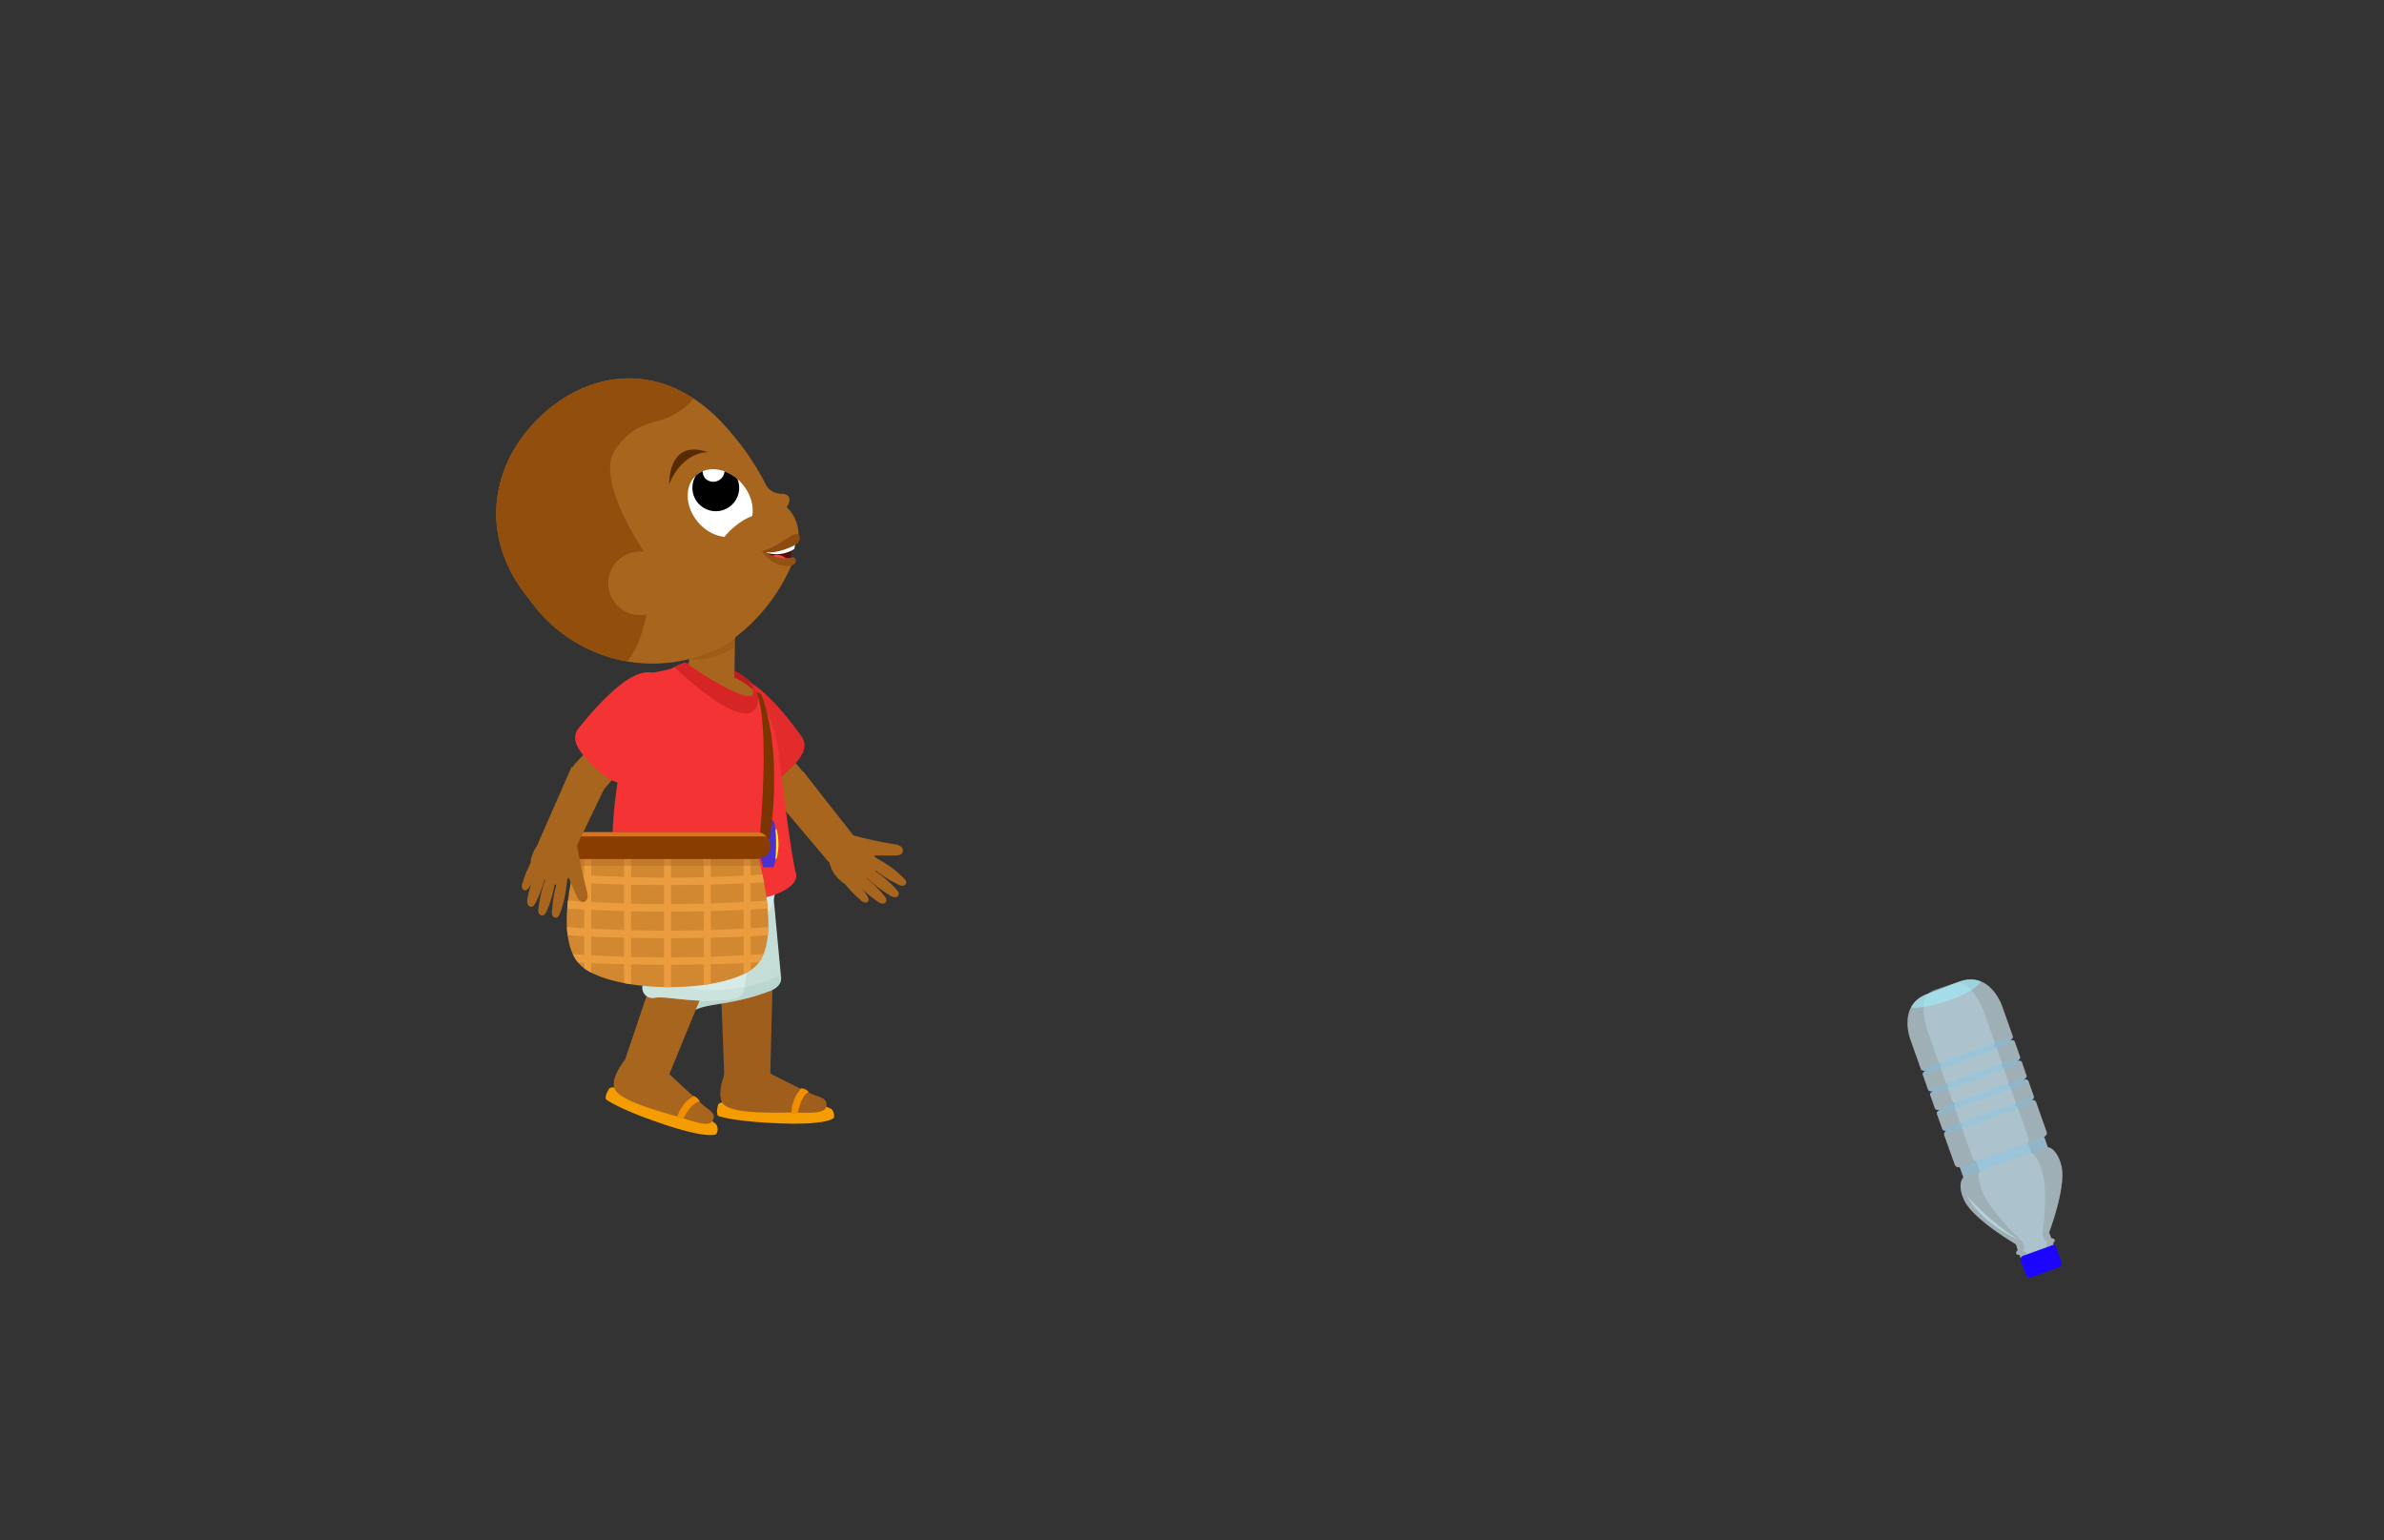 <svg id="Layer_8" data-name="Layer 8" xmlns="http://www.w3.org/2000/svg" xmlns:xlink="http://www.w3.org/1999/xlink" viewBox="0 0 260 168"><rect x="0" y="0" width="260" height="168" fill="#333333" stroke="none"/><defs><style>.cls-1{fill:#c5ddd7;}.cls-2{fill:#d6eae6;}.cls-3{fill:#a8651d;}.cls-4{fill:#fff;}.cls-5{fill:#f43434;}.cls-6{fill:#d18830;}.cls-7{fill:#893e00;}.cls-8{fill:#ff8a8a;}.cls-40,.cls-8,.cls-9{opacity:0.53;}.cls-9{fill:#9cf3ff;}.cls-10{fill:#ffe33b;}.cls-11{fill:#4932ce;}.cls-12{fill:#7a3501;}.cls-13{fill:#e22b2b;}.cls-14{fill:#a05e1d;}.cls-15{clip-path:url(#clip-path);}.cls-16{fill:#aecec5;}.cls-16,.cls-20{opacity:0.44;}.cls-17{fill:#f49c00;}.cls-18{fill:#f28f00;}.cls-19{clip-path:url(#clip-path-2);}.cls-20{fill:#bcd8d1;}.cls-21{fill:#c0e2da;}.cls-22{fill:#bc1d1d;}.cls-23{clip-path:url(#clip-path-3);}.cls-24{fill:#935212;opacity:0.46;}.cls-25{fill:#590b0b;}.cls-26{fill:#ea4747;}.cls-27{clip-path:url(#clip-path-4);}.cls-28{fill:#914e0c;}.cls-29{clip-path:url(#clip-path-5);}.cls-30{fill:#562b04;}.cls-31{fill:#8c4b10;}.cls-32{fill:#935115;}.cls-33{clip-path:url(#clip-path-6);}.cls-34{fill:#d62525;}.cls-35{clip-path:url(#clip-path-7);}.cls-36{fill:#ea9c3f;}.cls-37{fill:#af6822;opacity:0.42;}.cls-38{clip-path:url(#clip-path-8);}.cls-39{fill:#d67422;}.cls-40{fill:#aee4ff;}.cls-41{clip-path:url(#clip-path-9);}.cls-42{opacity:0.5;}.cls-43{clip-path:url(#clip-path-10);}.cls-44{fill:#66c5ff;opacity:0.23;}.cls-45{fill:#1d06ff;}</style><clipPath id="clip-path"><path class="cls-1" d="M68.59,93.63c.49.7,5.08,11.65,5.88,15.64a1.1,1.1,0,0,0,1.55.79c1.41-.65,4.06-.48,8-2,.72-.28,1.29-.82,1.15-1.58l-1-10.75-.75-6.6Z"/></clipPath><clipPath id="clip-path-2"><path class="cls-2" d="M68.63,91c.28.8,1.74,12.59,1.43,16.65a1.1,1.1,0,0,0,1.28,1.18c1.53-.25,4,.63,8.28.2.77-.08,1.47-.44,1.53-1.21l1.91-10.63,1.06-6.56Z"/></clipPath><clipPath id="clip-path-3"><polygon class="cls-3" points="74.96 74.47 80.08 74.57 80.17 68.76 75.41 68.76 74.96 74.47"/></clipPath><clipPath id="clip-path-4"><path class="cls-3" d="M80.3,69.43a19.88,19.88,0,0,0,6.32-8.51l-.15,0a3.53,3.53,0,0,1-3-.69c3.73-.33,3.61-1.79,3.61-1.79a4.14,4.14,0,0,0-.9-2.71A3.87,3.87,0,0,0,84.3,54.5a28.48,28.48,0,0,0-4.6-7.33c-6.17-7.45-14.08-7.34-19.93-2.49s-8.18,13.3-2,20.74a16.41,16.41,0,0,0,19.68,5.71A8.3,8.3,0,0,0,80,69.69Z"/></clipPath><clipPath id="clip-path-5"><ellipse class="cls-4" cx="78.55" cy="54.88" rx="3.19" ry="4.01" transform="translate(-16.95 62.79) rotate(-39.68)"/></clipPath><clipPath id="clip-path-6"><path class="cls-5" d="M74.81,72.32s9.63,6.71,6.83,1.84a18,18,0,0,1,3.29,7.89c.48,4.27,1.41,11.5,1.86,13.12s-2.44,2.82-6,3.19-12,1-13.52-2.92.94-16.82,2.71-21.08a1.65,1.65,0,0,1,1.28-1c.47-.09,1.12-.21,1.87-.41C73.62,72.81,74.18,72.29,74.81,72.32Z"/></clipPath><clipPath id="clip-path-7"><path class="cls-6" d="M63.09,92.92s-3.3,10,.69,12.74,15.19,2.65,18.49-.15.25-12.59.25-12.59Z"/></clipPath><clipPath id="clip-path-8"><rect class="cls-7" x="61.9" y="90.76" width="22.15" height="2.93" rx="1.47"/></clipPath><clipPath id="clip-path-9"><path class="cls-8" d="M213.68,107.06c3.4-1.21,4.68,2.7,4.68,2.7l1.15,3.24c.09.27-.34.5-.34.5.48-.17.57.14.57.14l.56,1.59c.11.29-.36.52-.36.52.46-.16.56.08.56.08l.51,1.46c.1.27-.38.52-.38.52.54-.24.62.18.62.18l.55,1.55c.11.33-.33.48-.33.48a.44.44,0,0,1,.63.31l1.1,3.11c.13.37-.27.54-.27.54l.4,1.13c1,.19,1.42,1.79,1.42,1.79.77,2.17-1.27,7.51-1.27,7.51l.23.63c.72.1.19.55.19.55l.7,2s.11.33-.57.57l-2.3.81s-.65.23-.76-.09l-.71-2s-.69,0-.2-.55l-.21-.63s-4.95-2.87-5.72-5c0,0-.7-1.49,0-2.29l-.4-1.13a.43.43,0,0,1-.54-.25l-1.11-3.11a.43.43,0,0,1,.3-.63s-.44.15-.56-.18l-.55-1.54s-.2-.38.37-.54c0,0-.53.11-.62-.15l-.52-1.47s-.08-.24.38-.41c0,0-.5.12-.61-.17l-.56-1.59s-.12-.3.36-.47c0,0-.49.09-.58-.18l-1.15-3.24s-1.46-3.84,2-5Z"/></clipPath><clipPath id="clip-path-10"><path class="cls-9" d="M213.68,107.06c3.4-1.21,4.68,2.7,4.68,2.7l1.15,3.24c.09.27-.34.5-.34.5.48-.17.57.14.57.14l.56,1.59c.11.29-.36.52-.36.52.46-.16.56.08.56.08l.51,1.46c.1.27-.38.52-.38.52.54-.24.62.18.62.18l.55,1.55c.11.33-.33.48-.33.48a.44.44,0,0,1,.63.31l1.1,3.11c.13.37-.27.54-.27.54l.4,1.13c1,.19,1.42,1.79,1.42,1.79.77,2.17-1.27,7.51-1.27,7.51l.23.63c.72.1.19.55.19.55l.7,2s.11.33-.57.57l-2.3.81s-.65.23-.76-.09l-.71-2s-.69,0-.2-.55l-.21-.63s-4.95-2.87-5.72-5c0,0-.7-1.49,0-2.29l-.4-1.13a.43.43,0,0,1-.54-.25l-1.11-3.11a.43.43,0,0,1,.3-.63s-.44.15-.56-.18l-.55-1.54s-.2-.38.37-.54c0,0-.53.11-.62-.15l-.52-1.47s-.08-.24.38-.41c0,0-.5.12-.61-.17l-.56-1.59s-.12-.3.36-.47c0,0-.49.09-.58-.18l-1.15-3.24s-1.46-3.84,2-5Z"/></clipPath></defs><path class="cls-10" d="M61.82,92.05a3.46,3.46,0,0,0-.2-1.6H61a6.46,6.46,0,0,0,0,3.19h.67A3.43,3.43,0,0,0,61.82,92.05Z"/><path class="cls-11" d="M62.72,92.05a5.47,5.47,0,0,0-.32-2.55H61.34c-.18,0-.33,1.14-.33,2.55s.15,2.54.33,2.54H62.4A5.44,5.44,0,0,0,62.72,92.05Z"/><path class="cls-12" d="M69.79,73.92a32.48,32.48,0,0,0-6.4,17.84l-1.4.38S61.12,81.05,69.79,73.92Z"/><path class="cls-3" d="M78.48,79.28l5.88,7.58a1.75,1.75,0,0,0,2.49.31,3.55,3.55,0,0,0,1-1.76,1.25,1.25,0,0,0-.23-1.18l-6.29-7.41Z"/><path class="cls-13" d="M77.59,75.69a3.39,3.39,0,0,0-.15,2.79,23.85,23.85,0,0,0,3.85,6.58l.37.82s1.19,1.11,4.08-1.61c1.2-1.12,2.65-2.54,1.69-3.94-.28-.4-1.27-1.7-1.68-2.2C83.54,75.52,79.79,71.46,77.59,75.69Z"/><path class="cls-3" d="M93.07,92.4l-1.72,1.5a.81.81,0,0,1-1.16-.1l-5.84-6.92,3.25-2.74,5.57,7.1A.82.82,0,0,1,93.07,92.4Z"/><path class="cls-3" d="M97.48,92.06a1.74,1.74,0,0,1,.71.22.59.59,0,0,1,.27.64c-.12.34-.57.4-.93.39l-2.19,0c.11.33.68.4.68.75a.46.46,0,0,1-.08.25,4.42,4.42,0,0,1-3,2.16,1.47,1.47,0,0,1-.59,0,1.61,1.61,0,0,1-.7-.43,3.68,3.68,0,0,1-1.28-3,2.14,2.14,0,0,1,2.49-2C94.39,91.5,95.9,91.8,97.48,92.06Z"/><path class="cls-3" d="M95.84,93.74a11.82,11.82,0,0,1,2.69,2c.17.16.36.38.29.6a.44.44,0,0,1-.45.27,1.15,1.15,0,0,1-.53-.2,13.73,13.73,0,0,1-3-2c-.1-.11,0-.32-.08-.47s.07-.33.22-.33"/><path class="cls-3" d="M95.18,94.84A11.94,11.94,0,0,1,97.75,97c.16.16.33.39.25.61a.44.44,0,0,1-.47.25,1.3,1.3,0,0,1-.51-.23A14.49,14.49,0,0,1,94.2,95.4c-.1-.12,0-.33-.06-.48a.26.26,0,0,1,.24-.31"/><path class="cls-3" d="M94,95.41a11.82,11.82,0,0,1,2.44,2.3.65.65,0,0,1,.21.63.45.45,0,0,1-.48.21,1.2,1.2,0,0,1-.5-.26A13.9,13.9,0,0,1,93,95.9c-.09-.11,0-.32,0-.47s.11-.32.26-.3"/><path class="cls-3" d="M92.63,95.43a10.55,10.55,0,0,1,1.94,2.27c.11.17.23.4.12.58a.37.37,0,0,1-.44.14.92.92,0,0,1-.42-.28,12.4,12.4,0,0,1-2.15-2.37c-.07-.11,0-.29,0-.42s.13-.27.26-.24"/><path class="cls-14" d="M78.51,104.71,79,117.54a6.22,6.22,0,0,0,5-.23l.33-12.82a3,3,0,0,0-5.86.22Z"/><path class="cls-1" d="M68.59,93.63c.49.7,5.08,11.65,5.88,15.64a1.1,1.1,0,0,0,1.55.79c1.41-.65,4.06-.48,8-2,.72-.28,1.29-.82,1.15-1.58l-1-10.75-.75-6.6Z"/><g class="cls-15"><path class="cls-16" d="M79.75,108a17.43,17.43,0,0,0,6.9-2.58,10,10,0,0,1,.46,2.24.42.42,0,0,1,0,.25.38.38,0,0,1-.21.14A67.35,67.35,0,0,1,74.3,111.3c-.3,0-.67.06-.83-.19a.76.76,0,0,1-.07-.45c.09-1.48.53-1.83,2-2.16S78.29,108.21,79.75,108Z"/></g><path class="cls-17" d="M88.81,120.45a5.23,5.23,0,0,1,1.83.48,1,1,0,0,1,.29,1s-.6.79-5.87.59-6.74-.82-6.74-.82-.28-.21,0-1.21S88.81,120.45,88.81,120.45Z"/><path class="cls-14" d="M84.15,117.16s3.93,2,4.7,2.28,1.42.42,1.27,1.24-1.89.68-3.51.66-7.11.26-7.83-1.08.56-3.87.56-3.87A4.11,4.11,0,0,1,84.15,117.16Z"/><path class="cls-18" d="M87,121.39s.38-2,1.21-2.27a1.05,1.05,0,0,0-.82-.42,4.07,4.07,0,0,0-1.07,2.68S86.48,121.61,87,121.39Z"/><path class="cls-2" d="M84.73,96s-.23,5.76-4.42,6.24-10.86,2.6-12.2-6.77Z"/><path class="cls-3" d="M72.28,103.4l-4.11,12.17A6.24,6.24,0,0,0,73,117.15l4.87-11.87a3,3,0,0,0-5.55-1.88Z"/><path class="cls-2" d="M68.63,91c.28.8,1.74,12.59,1.43,16.65a1.1,1.1,0,0,0,1.28,1.18c1.53-.25,4,.63,8.28.2.77-.08,1.47-.44,1.53-1.21l1.91-10.63,1.06-6.56Z"/><g class="cls-19"><path class="cls-20" d="M75.48,107.82a17.39,17.39,0,0,0,7.34-.63,9.75,9.75,0,0,1-.17,2.29.31.31,0,0,1-.1.23.41.41,0,0,1-.24.08,67.73,67.73,0,0,1-13-.29c-.29,0-.65-.12-.74-.4a.77.77,0,0,1,.05-.45c.49-1.41,1-1.63,2.48-1.55S74,107.61,75.48,107.82Z"/></g><rect class="cls-21" x="72.54" y="101.82" width="6.53" height="4.78" rx="0.95" transform="translate(147.37 211.39) rotate(-177.7)"/><path class="cls-17" d="M76.5,121.63a5.31,5.31,0,0,1,1.61,1,1,1,0,0,1,0,1.07s-.8.58-5.79-1.1-6.23-2.7-6.23-2.7-.21-.29.35-1.17S76.5,121.63,76.5,121.63Z"/><path class="cls-3" d="M73,117.15s3.21,3,3.86,3.52,1.25.8.87,1.55-2,.12-3.56-.36-6.89-1.77-7.2-3.27,1.64-3.54,1.64-3.54A4.09,4.09,0,0,1,73,117.15Z"/><path class="cls-18" d="M74.51,122s.95-1.86,1.81-1.83a1.12,1.12,0,0,0-.67-.64,4.09,4.09,0,0,0-1.79,2.27S73.93,122.08,74.51,122Z"/><path class="cls-22" d="M81.64,74.16s-2.51-2.49-7.24-1.79l.8,3.91,7.3,1.77S82.74,75.14,81.64,74.16Z"/><polygon class="cls-3" points="74.96 74.47 80.08 74.57 80.17 68.76 75.41 68.76 74.96 74.47"/><g class="cls-23"><ellipse class="cls-24" cx="77.36" cy="69.25" rx="4.37" ry="2.43" transform="translate(-18.13 28.49) rotate(-18.72)"/></g><path class="cls-3" d="M82.12,75.25s-2.25-2.48-7.41-2.42l1.49,5.29,6.78.3Z"/><path class="cls-25" d="M86.31,59.24a7.79,7.79,0,0,0,0,1.76s-2.45.16-3-.73Z"/><path class="cls-4" d="M86.71,59.18a2.42,2.42,0,0,1-.09.7,3.74,3.74,0,0,1-3.08.39l1.7-.73Z"/><ellipse class="cls-26" cx="84.94" cy="61.59" rx="1.02" ry="1.26" transform="translate(-6.06 113.81) rotate(-65.8)"/><path class="cls-3" d="M80.3,69.43a19.88,19.88,0,0,0,6.32-8.51l-.15,0a3.53,3.53,0,0,1-3-.69c3.73-.33,3.61-1.79,3.61-1.79a4.14,4.14,0,0,0-.9-2.71A3.87,3.87,0,0,0,84.3,54.5a28.48,28.48,0,0,0-4.6-7.33c-6.17-7.45-14.08-7.34-19.93-2.49s-8.18,13.3-2,20.74a16.41,16.41,0,0,0,19.68,5.71A8.3,8.3,0,0,0,80,69.69Z"/><g class="cls-27"><path class="cls-28" d="M70.92,61.21s-6.22-8.68-3.83-12.14,4.38-2.58,6.65-4a7.24,7.24,0,0,0,2.89-3.13L68.45,32,44.36,52l15.1,20.69,3,2.41c2.28.27,5.9-1.47,7.32-5.46A20.73,20.73,0,0,0,70.92,61.21Z"/></g><ellipse class="cls-4" cx="78.55" cy="54.88" rx="3.19" ry="4.01" transform="translate(-16.95 62.79) rotate(-39.68)"/><g class="cls-29"><path d="M76.48,51.24l.19-.13a1.21,1.21,0,0,0,.24,1.06,1.23,1.23,0,0,0,2-1.37,2.55,2.55,0,1,1-2.47.44Z"/></g><path class="cls-30" d="M77.19,49.31s-2.72-.11-4.22,3.5C73,52.81,72.79,47.8,77.19,49.31Z"/><ellipse class="cls-3" cx="80.85" cy="58.33" rx="3.13" ry="1.16" transform="translate(-18.62 65.06) rotate(-39.68)"/><path class="cls-3" d="M83.67,53.12a2.11,2.11,0,0,0,1.58.74c1,0,1.3.87-.09,2.18S81.27,51.88,83.67,53.12Z"/><path class="cls-31" d="M87.17,58.38a.78.78,0,0,1-.37,1c-.69.41-2.61,1.2-3.71.72a7,7,0,0,0,1.71-.72C85.68,58.9,86.74,57.92,87.17,58.38Z"/><path class="cls-32" d="M83.44,60.21a4.28,4.28,0,0,0,2,.66c1.1,0,1.07-.23,1.3.09s-.12,1-1.53.69a3.82,3.82,0,0,1-2.13-1.51S83.38,60.07,83.44,60.21Z"/><circle class="cls-3" cx="69.8" cy="63.62" r="3.47"/><path class="cls-5" d="M74.81,72.32s9.63,6.71,6.83,1.84a18,18,0,0,1,3.29,7.89c.48,4.27,1.41,11.5,1.86,13.12s-2.44,2.82-6,3.19-12,1-13.52-2.92.94-16.82,2.71-21.08a1.65,1.65,0,0,1,1.28-1c.47-.09,1.12-.21,1.87-.41C73.62,72.81,74.18,72.29,74.81,72.32Z"/><g class="cls-33"><path class="cls-34" d="M73,72.24s11.69,11.62,9.45,1.32l-6.91-2.35Z"/></g><path class="cls-10" d="M83.83,92.05a3.46,3.46,0,0,1,.2-1.6h.67a6.46,6.46,0,0,1,0,3.19H84A3.43,3.43,0,0,1,83.83,92.05Z"/><path class="cls-11" d="M82.93,92.05a5.47,5.47,0,0,1,.32-2.55h1.06c.18,0,.33,1.14.33,2.55s-.15,2.54-.33,2.54H83.25A5.44,5.44,0,0,1,82.93,92.05Z"/><path class="cls-12" d="M82.9,90.78S84,79,82.49,75.43l.53.3s2.44,5.43.92,15.82Z"/><path class="cls-6" d="M63.09,92.92s-3.3,10,.69,12.74,15.19,2.65,18.49-.15.25-12.59.25-12.59Z"/><g class="cls-35"><rect class="cls-36" x="63.71" y="89.75" width="0.77" height="19.87"/><rect class="cls-36" x="68.06" y="89.75" width="0.77" height="19.87"/><rect class="cls-36" x="72.41" y="89.75" width="0.77" height="19.87"/><rect class="cls-36" x="76.75" y="89.75" width="0.77" height="19.87"/><rect class="cls-36" x="81.1" y="89.75" width="0.77" height="19.87"/><path class="cls-36" d="M85.22,96.11c-3.89.27-8,.43-12.44.43s-8.51-.16-12.39-.43v-.89c3.83.3,8,.49,12.39.5s8.59-.19,12.44-.5Z"/><path class="cls-36" d="M85.22,99c-3.89.27-8,.43-12.44.43s-8.51-.16-12.39-.43v-.9c3.83.31,8,.5,12.39.5s8.59-.19,12.44-.5Z"/><path class="cls-36" d="M85.22,101.91c-3.89.27-8,.42-12.44.42s-8.51-.16-12.39-.42V101c3.83.31,8,.5,12.39.5s8.59-.19,12.44-.5Z"/><path class="cls-36" d="M85.22,104.81c-3.89.26-8,.42-12.44.42s-8.51-.16-12.39-.42v-.9c3.83.31,8,.5,12.39.5s8.59-.19,12.44-.5Z"/><rect class="cls-37" x="60.64" y="90.93" width="25.43" height="3.5"/></g><rect class="cls-7" x="61.9" y="90.76" width="22.15" height="2.93" rx="1.47"/><g class="cls-38"><rect class="cls-39" x="60.9" y="89.69" width="23.84" height="1.53"/></g><path class="cls-3" d="M72.11,78.81l-6.24,7.28a1.75,1.75,0,0,1-2.5.2,3.54,3.54,0,0,1-.95-1.82,1.23,1.23,0,0,1,.28-1.16l6.64-7.1Z"/><path class="cls-5" d="M73.17,75.27a3.39,3.39,0,0,1,0,2.79A23.77,23.77,0,0,1,69,84.44l-.41.81s-1.25,1-4-1.81c-1.15-1.18-2.53-2.67-1.5-4,.3-.38,1.34-1.63,1.79-2.11C67.23,74.81,71.18,70.94,73.17,75.27Z"/><path class="cls-3" d="M59.14,93l2,1a.82.82,0,0,0,1.1-.38l3.93-8.16-3.82-1.84-3.63,8.25A.83.83,0,0,0,59.14,93Z"/><path class="cls-3" d="M64,97.15a1.83,1.83,0,0,1,.08.73.6.6,0,0,1-.48.51c-.36,0-.59-.36-.73-.69l-.86-2c-.26.23-.08.78-.4.93a.5.5,0,0,1-.27,0,4.43,4.43,0,0,1-3.19-1.88,1.32,1.32,0,0,1-.26-.53,1.62,1.62,0,0,1,.11-.81A3.7,3.7,0,0,1,60.2,91,2.14,2.14,0,0,1,63,92.52C63.27,94.09,63.6,95.6,64,97.15Z"/><path class="cls-3" d="M61.81,96.32a12.29,12.29,0,0,1-.73,3.27c-.08.22-.2.47-.43.5a.44.44,0,0,1-.43-.3,1.22,1.22,0,0,1,0-.57,14.08,14.08,0,0,1,.69-3.52c.05-.14.27-.18.39-.26a.26.26,0,0,1,.39.07"/><path class="cls-3" d="M60.53,96.16a12.19,12.19,0,0,1-.91,3.22c-.09.21-.23.46-.46.48a.46.46,0,0,1-.42-.33,1.22,1.22,0,0,1,0-.57,14.28,14.28,0,0,1,.89-3.47c.06-.14.28-.17.41-.24a.26.26,0,0,1,.38.09"/><path class="cls-3" d="M59.52,95.3a11.82,11.82,0,0,1-1.11,3.15c-.1.21-.26.45-.49.45a.43.43,0,0,1-.39-.35,1.18,1.18,0,0,1,0-.56,14,14,0,0,1,1.11-3.42c.07-.13.29-.14.42-.21a.27.27,0,0,1,.38.11"/><path class="cls-3" d="M59,94.07a10.92,10.92,0,0,1-1.29,2.69c-.11.17-.27.37-.48.35a.39.39,0,0,1-.31-.35,1.08,1.08,0,0,1,.08-.5,12.79,12.79,0,0,1,1.31-2.92c.07-.11.27-.1.4-.15a.25.25,0,0,1,.32.14"/><path class="cls-40" d="M213,107.29c2.08-.73,3.4,3.16,3.4,3.16l1.14,3.24a.39.39,0,0,1-.16.44.31.31,0,0,1,.4.2l.56,1.59a.4.4,0,0,1-.18.46.28.28,0,0,1,.38.14l.51,1.46c.1.27-.19.45-.19.45.33-.16.43.25.43.25l.55,1.55a.29.29,0,0,1-.15.42c.32-.11.44.37.44.37l1.11,3.11c.13.37-.11.48-.11.48l.4,1.13c.7.31,1.15,1.89,1.15,1.89.77,2.18.08,7,.08,7l.23.62c.48.19.19.55.19.55l.7,2s.12.33-.3.48l-1.4.49s-.4.14-.52-.18l-.7-2s-.46-.1-.2-.55l-.22-.63s-3.58-3.35-4.35-5.52c0,0-.64-1.51-.29-2.19l-.4-1.13s-.26.06-.39-.31l-1.1-3.11s-.21-.46.12-.57a.3.3,0,0,1-.39-.23l-.55-1.55s-.18-.38.18-.47c0,0-.34,0-.43-.22l-.52-1.47a.27.27,0,0,1,.2-.34.38.38,0,0,1-.42-.25l-.56-1.58a.3.3,0,0,1,.18-.41.4.4,0,0,1-.41-.24l-1.14-3.24s-1.43-3.85.65-4.59Z"/><path class="cls-8" d="M213.68,107.06c3.4-1.21,4.68,2.7,4.68,2.7l1.15,3.24c.09.27-.34.5-.34.5.48-.17.57.14.57.14l.56,1.59c.11.29-.36.52-.36.52.46-.16.56.08.56.08l.51,1.46c.1.27-.38.52-.38.52.54-.24.62.18.62.18l.55,1.55c.11.33-.33.48-.33.48a.44.44,0,0,1,.63.31l1.1,3.11c.13.37-.27.54-.27.54l.4,1.13c1,.19,1.42,1.79,1.42,1.79.77,2.17-1.27,7.51-1.27,7.51l.23.63c.72.1.19.55.19.55l.7,2s.11.33-.57.57l-2.3.81s-.65.23-.76-.09l-.71-2s-.69,0-.2-.55l-.21-.63s-4.95-2.87-5.72-5c0,0-.7-1.49,0-2.29l-.4-1.13a.43.43,0,0,1-.54-.25l-1.11-3.11a.43.43,0,0,1,.3-.63s-.44.15-.56-.18l-.55-1.54s-.2-.38.37-.54c0,0-.53.11-.62-.15l-.52-1.47s-.08-.24.38-.41c0,0-.5.12-.61-.17l-.56-1.59s-.12-.3.36-.47c0,0-.49.09-.58-.18l-1.15-3.24s-1.46-3.84,2-5Z"/><g class="cls-41"><path class="cls-9" d="M216.07,106.85c0-.53-2.09-.27-4.28.5s-3.83,1.81-3.65,2.31,2.08.23,4.28-.51C214.44,108.48,216.07,107.45,216.07,106.85Z"/></g><g class="cls-42"><path class="cls-4" d="M220.15,135.22a14.29,14.29,0,0,1-3.21-2,10.63,10.63,0,0,1-2.49-2.86A28.91,28.91,0,0,0,220.15,135.22Z"/></g><path class="cls-9" d="M213.68,107.06c3.4-1.21,4.68,2.7,4.68,2.7l1.15,3.24c.09.27-.34.5-.34.5.48-.17.57.14.57.14l.56,1.59c.11.29-.36.52-.36.52.46-.16.56.08.56.08l.51,1.46c.1.27-.38.52-.38.52.54-.24.62.18.62.18l.55,1.55c.11.33-.33.48-.33.48a.44.44,0,0,1,.63.31l1.1,3.11c.13.37-.27.54-.27.54l.4,1.13c1,.19,1.42,1.79,1.42,1.79.77,2.17-1.27,7.51-1.27,7.51l.23.63c.72.1.19.55.19.55l.7,2s.11.33-.57.57l-2.3.81s-.65.23-.76-.09l-.71-2s-.69,0-.2-.55l-.21-.63s-4.95-2.87-5.72-5c0,0-.7-1.49,0-2.29l-.4-1.13a.43.43,0,0,1-.54-.25l-1.11-3.11a.43.43,0,0,1,.3-.63s-.44.15-.56-.18l-.55-1.54s-.2-.38.37-.54c0,0-.53.11-.62-.15l-.52-1.47s-.08-.24.38-.41c0,0-.5.12-.61-.17l-.56-1.59s-.12-.3.36-.47c0,0-.49.09-.58-.18l-1.15-3.24s-1.46-3.84,2-5Z"/><g class="cls-43"><rect class="cls-44" x="211.03" y="121.35" width="11.79" height="0.71" transform="translate(462.28 162.51) rotate(160.15)"/><rect class="cls-44" x="212.64" y="125.59" width="11.79" height="1.19" transform="translate(466.94 170.65) rotate(160.15)"/><rect class="cls-44" x="210.25" y="119.2" width="11.79" height="0.71" transform="translate(460.05 158.61) rotate(160.15)"/><rect class="cls-44" x="209.48" y="117.06" width="11.79" height="0.71" transform="translate(457.82 154.71) rotate(160.15)"/><rect class="cls-44" x="208.66" y="114.83" width="11.79" height="0.71" transform="translate(455.47 150.67) rotate(160.15)"/></g><path class="cls-45" d="M220.91,136.17h3.27a.43.43,0,0,1,.43.43v1.65a.43.43,0,0,1-.43.43h-3.49a.21.21,0,0,1-.21-.21V136.6a.43.43,0,0,1,.43-.43Z" transform="matrix(-0.94, 0.34, -0.34, -0.94, 478.52, 191.1)"/></svg>